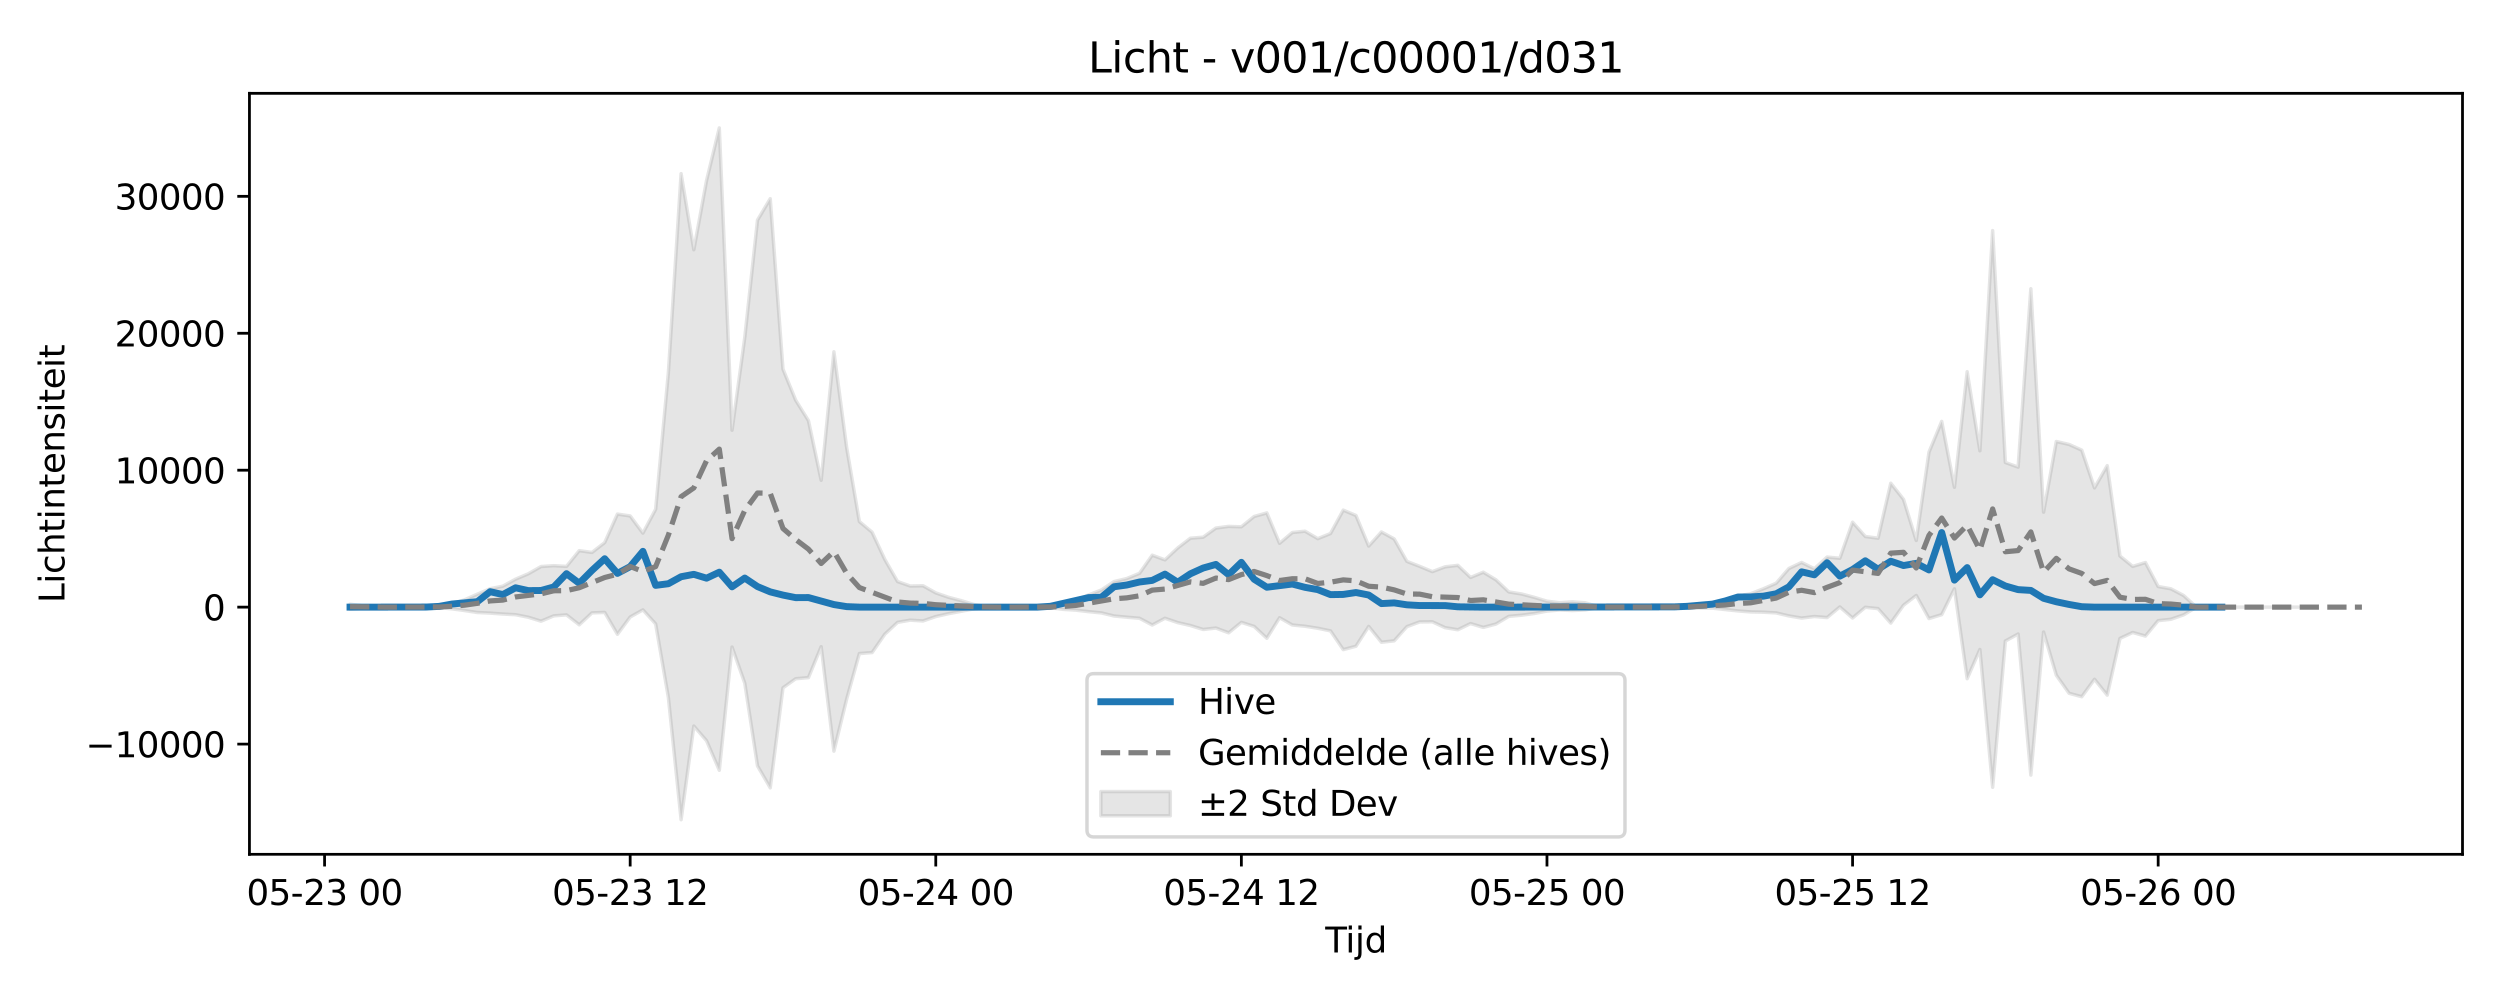 <?xml version="1.0" encoding="utf-8" standalone="no"?>
<!DOCTYPE svg PUBLIC "-//W3C//DTD SVG 1.1//EN"
  "http://www.w3.org/Graphics/SVG/1.1/DTD/svg11.dtd">
<svg xmlns:xlink="http://www.w3.org/1999/xlink" width="720pt" height="288pt" viewBox="0 0 720 288" xmlns="http://www.w3.org/2000/svg" version="1.1">
 <defs>
  <style type="text/css">*{stroke-linejoin: round; stroke-linecap: butt}</style>
 </defs>
 <g id="figure_1">
  <g id="patch_1">
   <path d="M 0 288 
L 720 288 
L 720 0 
L 0 0 
z
" style="fill: #ffffff"/>
  </g>
  <g id="axes_1">
   <g id="patch_2">
    <path d="M 71.84 246.04 
L 709.2 246.04 
L 709.2 26.88 
L 71.84 26.88 
z
" style="fill: #ffffff"/>
   </g>
   <g id="FillBetweenPolyCollection_1">
    <defs>
     <path id="m34b00898ae" d="M 100.811 -113.995 
L 100.811 -112.573 
L 104.478 -112.888 
L 108.145 -113.111 
L 111.813 -113.139 
L 115.48 -113.139 
L 119.147 -113.139 
L 122.814 -113.115 
L 126.481 -113.007 
L 130.149 -112.655 
L 133.816 -112.159 
L 137.483 -111.597 
L 141.15 -111.425 
L 144.817 -111.157 
L 148.485 -110.961 
L 152.152 -110.234 
L 155.819 -109.099 
L 159.486 -110.629 
L 163.153 -110.917 
L 166.821 -108.057 
L 170.488 -111.491 
L 174.155 -111.62 
L 177.822 -105.324 
L 181.489 -110.3 
L 185.157 -112.36 
L 188.824 -108.309 
L 192.491 -87.107 
L 196.158 -51.922 
L 199.825 -78.899 
L 203.493 -74.654 
L 207.16 -66.156 
L 210.827 -101.648 
L 214.494 -91.238 
L 218.161 -67.425 
L 221.829 -61.1 
L 225.496 -89.901 
L 229.163 -92.525 
L 232.83 -92.843 
L 236.497 -101.749 
L 240.165 -71.667 
L 243.832 -86.632 
L 247.499 -99.777 
L 251.166 -100.059 
L 254.833 -105.344 
L 258.501 -108.758 
L 262.168 -109.392 
L 265.835 -109.16 
L 269.502 -110.43 
L 273.169 -111.26 
L 276.837 -111.948 
L 280.504 -112.654 
L 284.171 -113.078 
L 287.838 -113.138 
L 291.506 -113.139 
L 295.173 -113.139 
L 298.84 -113.129 
L 302.507 -112.981 
L 306.174 -112.504 
L 309.842 -112.279 
L 313.509 -111.841 
L 317.176 -111.488 
L 320.843 -110.594 
L 324.51 -110.247 
L 328.178 -109.935 
L 331.845 -107.991 
L 335.512 -109.944 
L 339.179 -108.691 
L 342.846 -107.845 
L 346.514 -106.707 
L 350.181 -107.124 
L 353.848 -105.751 
L 357.515 -108.756 
L 361.182 -107.592 
L 364.85 -104.177 
L 368.517 -110.102 
L 372.184 -108.003 
L 375.851 -107.639 
L 379.518 -107.065 
L 383.186 -106.306 
L 386.853 -100.903 
L 390.52 -101.885 
L 394.187 -107.587 
L 397.854 -103.032 
L 401.522 -103.437 
L 405.189 -107.524 
L 408.856 -108.883 
L 412.523 -108.922 
L 416.19 -107.237 
L 419.858 -106.63 
L 423.525 -108.413 
L 427.192 -107.304 
L 430.859 -108.287 
L 434.526 -110.485 
L 438.194 -110.816 
L 441.861 -111.311 
L 445.528 -112.011 
L 449.195 -112.326 
L 452.862 -112.161 
L 456.53 -112.34 
L 460.197 -113.03 
L 463.864 -113.13 
L 467.531 -113.139 
L 471.198 -113.139 
L 474.866 -113.139 
L 478.533 -113.135 
L 482.2 -113.088 
L 485.867 -113.015 
L 489.534 -112.851 
L 493.202 -112.848 
L 496.869 -112.445 
L 500.536 -112.052 
L 504.203 -111.76 
L 507.871 -111.687 
L 511.538 -111.482 
L 515.205 -110.614 
L 518.872 -109.992 
L 522.539 -110.443 
L 526.207 -110.143 
L 529.874 -113.208 
L 533.541 -110.017 
L 537.208 -113.101 
L 540.875 -112.717 
L 544.543 -108.554 
L 548.21 -113.684 
L 551.877 -116.509 
L 555.544 -109.853 
L 559.211 -110.979 
L 562.879 -118.417 
L 566.546 -92.535 
L 570.213 -100.958 
L 573.88 -61.248 
L 577.547 -103.389 
L 581.215 -105.405 
L 584.882 -64.774 
L 588.549 -105.986 
L 592.216 -93.54 
L 595.883 -88.34 
L 599.551 -87.342 
L 603.218 -92.37 
L 606.885 -87.802 
L 610.552 -104.129 
L 614.219 -105.843 
L 617.887 -104.812 
L 621.554 -109.25 
L 625.221 -109.646 
L 628.888 -110.922 
L 632.555 -113.139 
L 636.223 -113.139 
L 639.89 -113.102 
L 643.557 -113.139 
L 647.224 -113.139 
L 650.891 -113.139 
L 654.559 -113.139 
L 658.226 -113.139 
L 661.893 -113.139 
L 661.893 -113.139 
L 661.893 -113.139 
L 658.226 -113.139 
L 654.559 -113.139 
L 650.891 -113.139 
L 647.224 -113.139 
L 643.557 -113.139 
L 639.89 -113.195 
L 636.223 -113.139 
L 632.555 -113.139 
L 628.888 -116.493 
L 625.221 -118.425 
L 621.554 -119.071 
L 617.887 -125.996 
L 614.219 -124.878 
L 610.552 -127.868 
L 606.885 -153.896 
L 603.218 -147.495 
L 599.551 -158.358 
L 595.883 -160.004 
L 592.216 -160.85 
L 588.549 -140.482 
L 584.882 -204.847 
L 581.215 -153.469 
L 577.547 -154.807 
L 573.88 -221.598 
L 570.213 -158.172 
L 566.546 -180.954 
L 562.879 -147.666 
L 559.211 -166.636 
L 555.544 -157.776 
L 551.877 -132.338 
L 548.21 -144.19 
L 544.543 -148.834 
L 540.875 -132.999 
L 537.208 -133.49 
L 533.541 -137.607 
L 529.874 -127.23 
L 526.207 -127.566 
L 522.539 -124.214 
L 518.872 -126.012 
L 515.205 -124.285 
L 511.538 -120.035 
L 507.871 -118.44 
L 504.203 -117.02 
L 500.536 -116.341 
L 496.869 -115.066 
L 493.202 -114.189 
L 489.534 -113.896 
L 485.867 -113.376 
L 482.2 -113.22 
L 478.533 -113.146 
L 474.866 -113.139 
L 471.198 -113.139 
L 467.531 -113.139 
L 463.864 -113.153 
L 460.197 -113.31 
L 456.53 -114.398 
L 452.862 -114.681 
L 449.195 -114.421 
L 445.528 -114.855 
L 441.861 -115.969 
L 438.194 -116.938 
L 434.526 -117.526 
L 430.859 -120.998 
L 427.192 -123.205 
L 423.525 -121.696 
L 419.858 -125.185 
L 416.19 -124.755 
L 412.523 -123.373 
L 408.856 -124.899 
L 405.189 -126.321 
L 401.522 -132.797 
L 397.854 -134.799 
L 394.187 -130.736 
L 390.52 -139.542 
L 386.853 -141.086 
L 383.186 -134.346 
L 379.518 -132.866 
L 375.851 -135.013 
L 372.184 -134.641 
L 368.517 -131.527 
L 364.85 -140.284 
L 361.182 -139.249 
L 357.515 -136.281 
L 353.848 -136.398 
L 350.181 -135.923 
L 346.514 -133.285 
L 342.846 -133.002 
L 339.179 -130.184 
L 335.512 -126.756 
L 331.845 -128.106 
L 328.178 -122.887 
L 324.51 -121.382 
L 320.843 -120.507 
L 317.176 -118.08 
L 313.509 -116.67 
L 309.842 -114.993 
L 306.174 -114.171 
L 302.507 -113.378 
L 298.84 -113.154 
L 295.173 -113.139 
L 291.506 -113.139 
L 287.838 -113.141 
L 284.171 -113.235 
L 280.504 -113.904 
L 276.837 -115.016 
L 273.169 -115.982 
L 269.502 -117.252 
L 265.835 -119.302 
L 262.168 -119.224 
L 258.501 -120.512 
L 254.833 -126.879 
L 251.166 -134.728 
L 247.499 -137.792 
L 243.832 -159.138 
L 240.165 -186.684 
L 236.497 -149.682 
L 232.83 -166.862 
L 229.163 -172.732 
L 225.496 -181.696 
L 221.829 -230.781 
L 218.161 -224.611 
L 214.494 -190.803 
L 210.827 -164.096 
L 207.16 -251.158 
L 203.493 -236.046 
L 199.825 -216.072 
L 196.158 -237.994 
L 192.491 -180.685 
L 188.824 -141.335 
L 185.157 -134.46 
L 181.489 -139.409 
L 177.822 -139.947 
L 174.155 -131.742 
L 170.488 -128.896 
L 166.821 -129.412 
L 163.153 -124.881 
L 159.486 -125.086 
L 155.819 -124.841 
L 152.152 -122.752 
L 148.485 -121.196 
L 144.817 -119.187 
L 141.15 -118.447 
L 137.483 -116.886 
L 133.816 -115.266 
L 130.149 -114.125 
L 126.481 -113.368 
L 122.814 -113.175 
L 119.147 -113.139 
L 115.48 -113.139 
L 111.813 -113.139 
L 108.145 -113.181 
L 104.478 -113.518 
L 100.811 -113.995 
z
" style="stroke: #808080; stroke-opacity: 0.2"/>
    </defs>
    <g clip-path="url(#p9d239537a1)">
     <use xlink:href="#m34b00898ae" x="0" y="288" style="fill: #808080; fill-opacity: 0.2; stroke: #808080; stroke-opacity: 0.2"/>
    </g>
   </g>
   <g id="matplotlib.axis_1">
    <g id="xtick_1">
     <g id="line2d_1">
      <defs>
       <path id="m9ee15f4dde" d="M 0 0 
L 0 3.5 
" style="stroke: #000000; stroke-width: 0.8"/>
      </defs>
      <g>
       <use xlink:href="#m9ee15f4dde" x="93.477" y="246.04" style="stroke: #000000; stroke-width: 0.8"/>
      </g>
     </g>
     <g id="text_1">
      <!-- 05-23 00 -->
      <g transform="translate(70.996 260.638) scale(0.1 -0.1)">
       <defs>
        <path id="DejaVuSans-30" d="M 2034 4250 
Q 1547 4250 1301 3770 
Q 1056 3291 1056 2328 
Q 1056 1369 1301 889 
Q 1547 409 2034 409 
Q 2525 409 2770 889 
Q 3016 1369 3016 2328 
Q 3016 3291 2770 3770 
Q 2525 4250 2034 4250 
z
M 2034 4750 
Q 2819 4750 3233 4129 
Q 3647 3509 3647 2328 
Q 3647 1150 3233 529 
Q 2819 -91 2034 -91 
Q 1250 -91 836 529 
Q 422 1150 422 2328 
Q 422 3509 836 4129 
Q 1250 4750 2034 4750 
z
" transform="scale(0.016)"/>
        <path id="DejaVuSans-35" d="M 691 4666 
L 3169 4666 
L 3169 4134 
L 1269 4134 
L 1269 2991 
Q 1406 3038 1543 3061 
Q 1681 3084 1819 3084 
Q 2600 3084 3056 2656 
Q 3513 2228 3513 1497 
Q 3513 744 3044 326 
Q 2575 -91 1722 -91 
Q 1428 -91 1123 -41 
Q 819 9 494 109 
L 494 744 
Q 775 591 1075 516 
Q 1375 441 1709 441 
Q 2250 441 2565 725 
Q 2881 1009 2881 1497 
Q 2881 1984 2565 2268 
Q 2250 2553 1709 2553 
Q 1456 2553 1204 2497 
Q 953 2441 691 2322 
L 691 4666 
z
" transform="scale(0.016)"/>
        <path id="DejaVuSans-2d" d="M 313 2009 
L 1997 2009 
L 1997 1497 
L 313 1497 
L 313 2009 
z
" transform="scale(0.016)"/>
        <path id="DejaVuSans-32" d="M 1228 531 
L 3431 531 
L 3431 0 
L 469 0 
L 469 531 
Q 828 903 1448 1529 
Q 2069 2156 2228 2338 
Q 2531 2678 2651 2914 
Q 2772 3150 2772 3378 
Q 2772 3750 2511 3984 
Q 2250 4219 1831 4219 
Q 1534 4219 1204 4116 
Q 875 4013 500 3803 
L 500 4441 
Q 881 4594 1212 4672 
Q 1544 4750 1819 4750 
Q 2544 4750 2975 4387 
Q 3406 4025 3406 3419 
Q 3406 3131 3298 2873 
Q 3191 2616 2906 2266 
Q 2828 2175 2409 1742 
Q 1991 1309 1228 531 
z
" transform="scale(0.016)"/>
        <path id="DejaVuSans-33" d="M 2597 2516 
Q 3050 2419 3304 2112 
Q 3559 1806 3559 1356 
Q 3559 666 3084 287 
Q 2609 -91 1734 -91 
Q 1441 -91 1130 -33 
Q 819 25 488 141 
L 488 750 
Q 750 597 1062 519 
Q 1375 441 1716 441 
Q 2309 441 2620 675 
Q 2931 909 2931 1356 
Q 2931 1769 2642 2001 
Q 2353 2234 1838 2234 
L 1294 2234 
L 1294 2753 
L 1863 2753 
Q 2328 2753 2575 2939 
Q 2822 3125 2822 3475 
Q 2822 3834 2567 4026 
Q 2313 4219 1838 4219 
Q 1578 4219 1281 4162 
Q 984 4106 628 3988 
L 628 4550 
Q 988 4650 1302 4700 
Q 1616 4750 1894 4750 
Q 2613 4750 3031 4423 
Q 3450 4097 3450 3541 
Q 3450 3153 3228 2886 
Q 3006 2619 2597 2516 
z
" transform="scale(0.016)"/>
        <path id="DejaVuSans-20" transform="scale(0.016)"/>
       </defs>
       <use xlink:href="#DejaVuSans-30"/>
       <use xlink:href="#DejaVuSans-35" transform="translate(63.623 0)"/>
       <use xlink:href="#DejaVuSans-2d" transform="translate(127.246 0)"/>
       <use xlink:href="#DejaVuSans-32" transform="translate(163.33 0)"/>
       <use xlink:href="#DejaVuSans-33" transform="translate(226.953 0)"/>
       <use xlink:href="#DejaVuSans-20" transform="translate(290.576 0)"/>
       <use xlink:href="#DejaVuSans-30" transform="translate(322.363 0)"/>
       <use xlink:href="#DejaVuSans-30" transform="translate(385.986 0)"/>
      </g>
     </g>
    </g>
    <g id="xtick_2">
     <g id="line2d_2">
      <g>
       <use xlink:href="#m9ee15f4dde" x="181.489" y="246.04" style="stroke: #000000; stroke-width: 0.8"/>
      </g>
     </g>
     <g id="text_2">
      <!-- 05-23 12 -->
      <g transform="translate(159.009 260.638) scale(0.1 -0.1)">
       <defs>
        <path id="DejaVuSans-31" d="M 794 531 
L 1825 531 
L 1825 4091 
L 703 3866 
L 703 4441 
L 1819 4666 
L 2450 4666 
L 2450 531 
L 3481 531 
L 3481 0 
L 794 0 
L 794 531 
z
" transform="scale(0.016)"/>
       </defs>
       <use xlink:href="#DejaVuSans-30"/>
       <use xlink:href="#DejaVuSans-35" transform="translate(63.623 0)"/>
       <use xlink:href="#DejaVuSans-2d" transform="translate(127.246 0)"/>
       <use xlink:href="#DejaVuSans-32" transform="translate(163.33 0)"/>
       <use xlink:href="#DejaVuSans-33" transform="translate(226.953 0)"/>
       <use xlink:href="#DejaVuSans-20" transform="translate(290.576 0)"/>
       <use xlink:href="#DejaVuSans-31" transform="translate(322.363 0)"/>
       <use xlink:href="#DejaVuSans-32" transform="translate(385.986 0)"/>
      </g>
     </g>
    </g>
    <g id="xtick_3">
     <g id="line2d_3">
      <g>
       <use xlink:href="#m9ee15f4dde" x="269.502" y="246.04" style="stroke: #000000; stroke-width: 0.8"/>
      </g>
     </g>
     <g id="text_3">
      <!-- 05-24 00 -->
      <g transform="translate(247.022 260.638) scale(0.1 -0.1)">
       <defs>
        <path id="DejaVuSans-34" d="M 2419 4116 
L 825 1625 
L 2419 1625 
L 2419 4116 
z
M 2253 4666 
L 3047 4666 
L 3047 1625 
L 3713 1625 
L 3713 1100 
L 3047 1100 
L 3047 0 
L 2419 0 
L 2419 1100 
L 313 1100 
L 313 1709 
L 2253 4666 
z
" transform="scale(0.016)"/>
       </defs>
       <use xlink:href="#DejaVuSans-30"/>
       <use xlink:href="#DejaVuSans-35" transform="translate(63.623 0)"/>
       <use xlink:href="#DejaVuSans-2d" transform="translate(127.246 0)"/>
       <use xlink:href="#DejaVuSans-32" transform="translate(163.33 0)"/>
       <use xlink:href="#DejaVuSans-34" transform="translate(226.953 0)"/>
       <use xlink:href="#DejaVuSans-20" transform="translate(290.576 0)"/>
       <use xlink:href="#DejaVuSans-30" transform="translate(322.363 0)"/>
       <use xlink:href="#DejaVuSans-30" transform="translate(385.986 0)"/>
      </g>
     </g>
    </g>
    <g id="xtick_4">
     <g id="line2d_4">
      <g>
       <use xlink:href="#m9ee15f4dde" x="357.515" y="246.04" style="stroke: #000000; stroke-width: 0.8"/>
      </g>
     </g>
     <g id="text_4">
      <!-- 05-24 12 -->
      <g transform="translate(335.035 260.638) scale(0.1 -0.1)">
       <use xlink:href="#DejaVuSans-30"/>
       <use xlink:href="#DejaVuSans-35" transform="translate(63.623 0)"/>
       <use xlink:href="#DejaVuSans-2d" transform="translate(127.246 0)"/>
       <use xlink:href="#DejaVuSans-32" transform="translate(163.33 0)"/>
       <use xlink:href="#DejaVuSans-34" transform="translate(226.953 0)"/>
       <use xlink:href="#DejaVuSans-20" transform="translate(290.576 0)"/>
       <use xlink:href="#DejaVuSans-31" transform="translate(322.363 0)"/>
       <use xlink:href="#DejaVuSans-32" transform="translate(385.986 0)"/>
      </g>
     </g>
    </g>
    <g id="xtick_5">
     <g id="line2d_5">
      <g>
       <use xlink:href="#m9ee15f4dde" x="445.528" y="246.04" style="stroke: #000000; stroke-width: 0.8"/>
      </g>
     </g>
     <g id="text_5">
      <!-- 05-25 00 -->
      <g transform="translate(423.048 260.638) scale(0.1 -0.1)">
       <use xlink:href="#DejaVuSans-30"/>
       <use xlink:href="#DejaVuSans-35" transform="translate(63.623 0)"/>
       <use xlink:href="#DejaVuSans-2d" transform="translate(127.246 0)"/>
       <use xlink:href="#DejaVuSans-32" transform="translate(163.33 0)"/>
       <use xlink:href="#DejaVuSans-35" transform="translate(226.953 0)"/>
       <use xlink:href="#DejaVuSans-20" transform="translate(290.576 0)"/>
       <use xlink:href="#DejaVuSans-30" transform="translate(322.363 0)"/>
       <use xlink:href="#DejaVuSans-30" transform="translate(385.986 0)"/>
      </g>
     </g>
    </g>
    <g id="xtick_6">
     <g id="line2d_6">
      <g>
       <use xlink:href="#m9ee15f4dde" x="533.541" y="246.04" style="stroke: #000000; stroke-width: 0.8"/>
      </g>
     </g>
     <g id="text_6">
      <!-- 05-25 12 -->
      <g transform="translate(511.06 260.638) scale(0.1 -0.1)">
       <use xlink:href="#DejaVuSans-30"/>
       <use xlink:href="#DejaVuSans-35" transform="translate(63.623 0)"/>
       <use xlink:href="#DejaVuSans-2d" transform="translate(127.246 0)"/>
       <use xlink:href="#DejaVuSans-32" transform="translate(163.33 0)"/>
       <use xlink:href="#DejaVuSans-35" transform="translate(226.953 0)"/>
       <use xlink:href="#DejaVuSans-20" transform="translate(290.576 0)"/>
       <use xlink:href="#DejaVuSans-31" transform="translate(322.363 0)"/>
       <use xlink:href="#DejaVuSans-32" transform="translate(385.986 0)"/>
      </g>
     </g>
    </g>
    <g id="xtick_7">
     <g id="line2d_7">
      <g>
       <use xlink:href="#m9ee15f4dde" x="621.554" y="246.04" style="stroke: #000000; stroke-width: 0.8"/>
      </g>
     </g>
     <g id="text_7">
      <!-- 05-26 00 -->
      <g transform="translate(599.073 260.638) scale(0.1 -0.1)">
       <defs>
        <path id="DejaVuSans-36" d="M 2113 2584 
Q 1688 2584 1439 2293 
Q 1191 2003 1191 1497 
Q 1191 994 1439 701 
Q 1688 409 2113 409 
Q 2538 409 2786 701 
Q 3034 994 3034 1497 
Q 3034 2003 2786 2293 
Q 2538 2584 2113 2584 
z
M 3366 4563 
L 3366 3988 
Q 3128 4100 2886 4159 
Q 2644 4219 2406 4219 
Q 1781 4219 1451 3797 
Q 1122 3375 1075 2522 
Q 1259 2794 1537 2939 
Q 1816 3084 2150 3084 
Q 2853 3084 3261 2657 
Q 3669 2231 3669 1497 
Q 3669 778 3244 343 
Q 2819 -91 2113 -91 
Q 1303 -91 875 529 
Q 447 1150 447 2328 
Q 447 3434 972 4092 
Q 1497 4750 2381 4750 
Q 2619 4750 2861 4703 
Q 3103 4656 3366 4563 
z
" transform="scale(0.016)"/>
       </defs>
       <use xlink:href="#DejaVuSans-30"/>
       <use xlink:href="#DejaVuSans-35" transform="translate(63.623 0)"/>
       <use xlink:href="#DejaVuSans-2d" transform="translate(127.246 0)"/>
       <use xlink:href="#DejaVuSans-32" transform="translate(163.33 0)"/>
       <use xlink:href="#DejaVuSans-36" transform="translate(226.953 0)"/>
       <use xlink:href="#DejaVuSans-20" transform="translate(290.576 0)"/>
       <use xlink:href="#DejaVuSans-30" transform="translate(322.363 0)"/>
       <use xlink:href="#DejaVuSans-30" transform="translate(385.986 0)"/>
      </g>
     </g>
    </g>
    <g id="text_8">
     <!-- Tijd -->
     <g transform="translate(381.67 274.317) scale(0.1 -0.1)">
      <defs>
       <path id="DejaVuSans-54" d="M -19 4666 
L 3928 4666 
L 3928 4134 
L 2272 4134 
L 2272 0 
L 1638 0 
L 1638 4134 
L -19 4134 
L -19 4666 
z
" transform="scale(0.016)"/>
       <path id="DejaVuSans-69" d="M 603 3500 
L 1178 3500 
L 1178 0 
L 603 0 
L 603 3500 
z
M 603 4863 
L 1178 4863 
L 1178 4134 
L 603 4134 
L 603 4863 
z
" transform="scale(0.016)"/>
       <path id="DejaVuSans-6a" d="M 603 3500 
L 1178 3500 
L 1178 -63 
Q 1178 -731 923 -1031 
Q 669 -1331 103 -1331 
L -116 -1331 
L -116 -844 
L 38 -844 
Q 366 -844 484 -692 
Q 603 -541 603 -63 
L 603 3500 
z
M 603 4863 
L 1178 4863 
L 1178 4134 
L 603 4134 
L 603 4863 
z
" transform="scale(0.016)"/>
       <path id="DejaVuSans-64" d="M 2906 2969 
L 2906 4863 
L 3481 4863 
L 3481 0 
L 2906 0 
L 2906 525 
Q 2725 213 2448 61 
Q 2172 -91 1784 -91 
Q 1150 -91 751 415 
Q 353 922 353 1747 
Q 353 2572 751 3078 
Q 1150 3584 1784 3584 
Q 2172 3584 2448 3432 
Q 2725 3281 2906 2969 
z
M 947 1747 
Q 947 1113 1208 752 
Q 1469 391 1925 391 
Q 2381 391 2643 752 
Q 2906 1113 2906 1747 
Q 2906 2381 2643 2742 
Q 2381 3103 1925 3103 
Q 1469 3103 1208 2742 
Q 947 2381 947 1747 
z
" transform="scale(0.016)"/>
      </defs>
      <use xlink:href="#DejaVuSans-54"/>
      <use xlink:href="#DejaVuSans-69" transform="translate(57.959 0)"/>
      <use xlink:href="#DejaVuSans-6a" transform="translate(85.742 0)"/>
      <use xlink:href="#DejaVuSans-64" transform="translate(113.525 0)"/>
     </g>
    </g>
   </g>
   <g id="matplotlib.axis_2">
    <g id="ytick_1">
     <g id="line2d_8">
      <defs>
       <path id="m7f5335244a" d="M 0 0 
L -3.5 0 
" style="stroke: #000000; stroke-width: 0.8"/>
      </defs>
      <g>
       <use xlink:href="#m7f5335244a" x="71.84" y="214.299" style="stroke: #000000; stroke-width: 0.8"/>
      </g>
     </g>
     <g id="text_9">
      <!-- −10000 -->
      <g transform="translate(24.648 218.098) scale(0.1 -0.1)">
       <defs>
        <path id="DejaVuSans-2212" d="M 678 2272 
L 4684 2272 
L 4684 1741 
L 678 1741 
L 678 2272 
z
" transform="scale(0.016)"/>
       </defs>
       <use xlink:href="#DejaVuSans-2212"/>
       <use xlink:href="#DejaVuSans-31" transform="translate(83.789 0)"/>
       <use xlink:href="#DejaVuSans-30" transform="translate(147.412 0)"/>
       <use xlink:href="#DejaVuSans-30" transform="translate(211.035 0)"/>
       <use xlink:href="#DejaVuSans-30" transform="translate(274.658 0)"/>
       <use xlink:href="#DejaVuSans-30" transform="translate(338.281 0)"/>
      </g>
     </g>
    </g>
    <g id="ytick_2">
     <g id="line2d_9">
      <g>
       <use xlink:href="#m7f5335244a" x="71.84" y="174.861" style="stroke: #000000; stroke-width: 0.8"/>
      </g>
     </g>
     <g id="text_10">
      <!-- 0 -->
      <g transform="translate(58.477 178.66) scale(0.1 -0.1)">
       <use xlink:href="#DejaVuSans-30"/>
      </g>
     </g>
    </g>
    <g id="ytick_3">
     <g id="line2d_10">
      <g>
       <use xlink:href="#m7f5335244a" x="71.84" y="135.423" style="stroke: #000000; stroke-width: 0.8"/>
      </g>
     </g>
     <g id="text_11">
      <!-- 10000 -->
      <g transform="translate(33.028 139.222) scale(0.1 -0.1)">
       <use xlink:href="#DejaVuSans-31"/>
       <use xlink:href="#DejaVuSans-30" transform="translate(63.623 0)"/>
       <use xlink:href="#DejaVuSans-30" transform="translate(127.246 0)"/>
       <use xlink:href="#DejaVuSans-30" transform="translate(190.869 0)"/>
       <use xlink:href="#DejaVuSans-30" transform="translate(254.492 0)"/>
      </g>
     </g>
    </g>
    <g id="ytick_4">
     <g id="line2d_11">
      <g>
       <use xlink:href="#m7f5335244a" x="71.84" y="95.985" style="stroke: #000000; stroke-width: 0.8"/>
      </g>
     </g>
     <g id="text_12">
      <!-- 20000 -->
      <g transform="translate(33.028 99.785) scale(0.1 -0.1)">
       <use xlink:href="#DejaVuSans-32"/>
       <use xlink:href="#DejaVuSans-30" transform="translate(63.623 0)"/>
       <use xlink:href="#DejaVuSans-30" transform="translate(127.246 0)"/>
       <use xlink:href="#DejaVuSans-30" transform="translate(190.869 0)"/>
       <use xlink:href="#DejaVuSans-30" transform="translate(254.492 0)"/>
      </g>
     </g>
    </g>
    <g id="ytick_5">
     <g id="line2d_12">
      <g>
       <use xlink:href="#m7f5335244a" x="71.84" y="56.548" style="stroke: #000000; stroke-width: 0.8"/>
      </g>
     </g>
     <g id="text_13">
      <!-- 30000 -->
      <g transform="translate(33.028 60.347) scale(0.1 -0.1)">
       <use xlink:href="#DejaVuSans-33"/>
       <use xlink:href="#DejaVuSans-30" transform="translate(63.623 0)"/>
       <use xlink:href="#DejaVuSans-30" transform="translate(127.246 0)"/>
       <use xlink:href="#DejaVuSans-30" transform="translate(190.869 0)"/>
       <use xlink:href="#DejaVuSans-30" transform="translate(254.492 0)"/>
      </g>
     </g>
    </g>
    <g id="text_14">
     <!-- Lichtintensiteit -->
     <g transform="translate(18.568 173.656) rotate(-90) scale(0.1 -0.1)">
      <defs>
       <path id="DejaVuSans-4c" d="M 628 4666 
L 1259 4666 
L 1259 531 
L 3531 531 
L 3531 0 
L 628 0 
L 628 4666 
z
" transform="scale(0.016)"/>
       <path id="DejaVuSans-63" d="M 3122 3366 
L 3122 2828 
Q 2878 2963 2633 3030 
Q 2388 3097 2138 3097 
Q 1578 3097 1268 2742 
Q 959 2388 959 1747 
Q 959 1106 1268 751 
Q 1578 397 2138 397 
Q 2388 397 2633 464 
Q 2878 531 3122 666 
L 3122 134 
Q 2881 22 2623 -34 
Q 2366 -91 2075 -91 
Q 1284 -91 818 406 
Q 353 903 353 1747 
Q 353 2603 823 3093 
Q 1294 3584 2113 3584 
Q 2378 3584 2631 3529 
Q 2884 3475 3122 3366 
z
" transform="scale(0.016)"/>
       <path id="DejaVuSans-68" d="M 3513 2113 
L 3513 0 
L 2938 0 
L 2938 2094 
Q 2938 2591 2744 2837 
Q 2550 3084 2163 3084 
Q 1697 3084 1428 2787 
Q 1159 2491 1159 1978 
L 1159 0 
L 581 0 
L 581 4863 
L 1159 4863 
L 1159 2956 
Q 1366 3272 1645 3428 
Q 1925 3584 2291 3584 
Q 2894 3584 3203 3211 
Q 3513 2838 3513 2113 
z
" transform="scale(0.016)"/>
       <path id="DejaVuSans-74" d="M 1172 4494 
L 1172 3500 
L 2356 3500 
L 2356 3053 
L 1172 3053 
L 1172 1153 
Q 1172 725 1289 603 
Q 1406 481 1766 481 
L 2356 481 
L 2356 0 
L 1766 0 
Q 1100 0 847 248 
Q 594 497 594 1153 
L 594 3053 
L 172 3053 
L 172 3500 
L 594 3500 
L 594 4494 
L 1172 4494 
z
" transform="scale(0.016)"/>
       <path id="DejaVuSans-6e" d="M 3513 2113 
L 3513 0 
L 2938 0 
L 2938 2094 
Q 2938 2591 2744 2837 
Q 2550 3084 2163 3084 
Q 1697 3084 1428 2787 
Q 1159 2491 1159 1978 
L 1159 0 
L 581 0 
L 581 3500 
L 1159 3500 
L 1159 2956 
Q 1366 3272 1645 3428 
Q 1925 3584 2291 3584 
Q 2894 3584 3203 3211 
Q 3513 2838 3513 2113 
z
" transform="scale(0.016)"/>
       <path id="DejaVuSans-65" d="M 3597 1894 
L 3597 1613 
L 953 1613 
Q 991 1019 1311 708 
Q 1631 397 2203 397 
Q 2534 397 2845 478 
Q 3156 559 3463 722 
L 3463 178 
Q 3153 47 2828 -22 
Q 2503 -91 2169 -91 
Q 1331 -91 842 396 
Q 353 884 353 1716 
Q 353 2575 817 3079 
Q 1281 3584 2069 3584 
Q 2775 3584 3186 3129 
Q 3597 2675 3597 1894 
z
M 3022 2063 
Q 3016 2534 2758 2815 
Q 2500 3097 2075 3097 
Q 1594 3097 1305 2825 
Q 1016 2553 972 2059 
L 3022 2063 
z
" transform="scale(0.016)"/>
       <path id="DejaVuSans-73" d="M 2834 3397 
L 2834 2853 
Q 2591 2978 2328 3040 
Q 2066 3103 1784 3103 
Q 1356 3103 1142 2972 
Q 928 2841 928 2578 
Q 928 2378 1081 2264 
Q 1234 2150 1697 2047 
L 1894 2003 
Q 2506 1872 2764 1633 
Q 3022 1394 3022 966 
Q 3022 478 2636 193 
Q 2250 -91 1575 -91 
Q 1294 -91 989 -36 
Q 684 19 347 128 
L 347 722 
Q 666 556 975 473 
Q 1284 391 1588 391 
Q 1994 391 2212 530 
Q 2431 669 2431 922 
Q 2431 1156 2273 1281 
Q 2116 1406 1581 1522 
L 1381 1569 
Q 847 1681 609 1914 
Q 372 2147 372 2553 
Q 372 3047 722 3315 
Q 1072 3584 1716 3584 
Q 2034 3584 2315 3537 
Q 2597 3491 2834 3397 
z
" transform="scale(0.016)"/>
      </defs>
      <use xlink:href="#DejaVuSans-4c"/>
      <use xlink:href="#DejaVuSans-69" transform="translate(55.713 0)"/>
      <use xlink:href="#DejaVuSans-63" transform="translate(83.496 0)"/>
      <use xlink:href="#DejaVuSans-68" transform="translate(138.477 0)"/>
      <use xlink:href="#DejaVuSans-74" transform="translate(201.855 0)"/>
      <use xlink:href="#DejaVuSans-69" transform="translate(241.064 0)"/>
      <use xlink:href="#DejaVuSans-6e" transform="translate(268.848 0)"/>
      <use xlink:href="#DejaVuSans-74" transform="translate(332.227 0)"/>
      <use xlink:href="#DejaVuSans-65" transform="translate(371.436 0)"/>
      <use xlink:href="#DejaVuSans-6e" transform="translate(432.959 0)"/>
      <use xlink:href="#DejaVuSans-73" transform="translate(496.338 0)"/>
      <use xlink:href="#DejaVuSans-69" transform="translate(548.438 0)"/>
      <use xlink:href="#DejaVuSans-74" transform="translate(576.221 0)"/>
      <use xlink:href="#DejaVuSans-65" transform="translate(615.43 0)"/>
      <use xlink:href="#DejaVuSans-69" transform="translate(676.953 0)"/>
      <use xlink:href="#DejaVuSans-74" transform="translate(704.736 0)"/>
     </g>
    </g>
   </g>
   <g id="line2d_13">
    <path d="M 100.811 174.861 
L 122.814 174.825 
L 126.481 174.637 
L 130.149 173.967 
L 137.483 173.285 
L 141.15 170.406 
L 144.817 171.234 
L 148.485 169.284 
L 152.152 170.096 
L 155.819 170.061 
L 159.486 169.042 
L 163.153 165.223 
L 166.821 167.979 
L 170.488 164.284 
L 174.155 160.918 
L 177.822 165.136 
L 181.489 163.19 
L 185.157 158.789 
L 188.824 168.584 
L 192.491 168.112 
L 196.158 166.094 
L 199.825 165.407 
L 203.493 166.515 
L 207.16 164.792 
L 210.827 169.005 
L 214.494 166.481 
L 218.161 168.932 
L 221.829 170.459 
L 225.496 171.382 
L 229.163 172.12 
L 232.83 172.097 
L 240.165 174.113 
L 243.832 174.708 
L 247.499 174.852 
L 295.173 174.861 
L 298.84 174.846 
L 302.507 174.618 
L 313.509 172.112 
L 317.176 172.015 
L 320.843 168.985 
L 324.51 168.482 
L 328.178 167.616 
L 331.845 167.155 
L 335.512 165.349 
L 339.179 167.686 
L 342.846 165.251 
L 346.514 163.591 
L 350.181 162.556 
L 353.848 165.514 
L 357.515 161.955 
L 361.182 166.815 
L 364.85 169.123 
L 372.184 168.202 
L 375.851 169.157 
L 379.518 169.809 
L 383.186 171.253 
L 386.853 171.195 
L 390.52 170.648 
L 394.187 171.363 
L 397.854 173.831 
L 401.522 173.634 
L 405.189 174.189 
L 408.856 174.396 
L 416.19 174.408 
L 419.858 174.761 
L 427.192 174.861 
L 482.2 174.779 
L 485.867 174.624 
L 493.202 173.989 
L 496.869 173.079 
L 500.536 171.937 
L 504.203 171.916 
L 507.871 171.695 
L 511.538 171.012 
L 515.205 169.004 
L 518.872 164.689 
L 522.539 165.546 
L 526.207 162.072 
L 529.874 165.927 
L 533.541 164.029 
L 537.208 161.51 
L 540.875 163.938 
L 544.543 161.634 
L 548.21 162.875 
L 551.877 162.248 
L 555.544 164.139 
L 559.211 153.381 
L 562.879 167.07 
L 566.546 163.475 
L 570.213 171.306 
L 573.88 166.959 
L 577.547 168.768 
L 581.215 169.813 
L 584.882 170.04 
L 588.549 172.312 
L 592.216 173.308 
L 595.883 174.08 
L 599.551 174.732 
L 603.218 174.858 
L 639.89 174.861 
L 639.89 174.861 
" clip-path="url(#p9d239537a1)" style="fill: none; stroke: #1f77b4; stroke-width: 2; stroke-linecap: square"/>
   </g>
   <g id="line2d_14">
    <path d="M 100.811 174.716 
L 111.813 174.861 
L 126.481 174.812 
L 130.149 174.61 
L 133.816 174.287 
L 137.483 173.759 
L 141.15 173.064 
L 144.817 172.828 
L 148.485 171.921 
L 155.819 171.03 
L 159.486 170.143 
L 163.153 170.101 
L 166.821 169.266 
L 174.155 166.319 
L 177.822 165.364 
L 181.489 163.146 
L 185.157 164.59 
L 188.824 163.178 
L 192.491 154.104 
L 196.158 143.042 
L 199.825 140.515 
L 203.493 132.65 
L 207.16 129.343 
L 210.827 155.128 
L 214.494 146.98 
L 218.161 141.982 
L 221.829 142.06 
L 225.496 152.201 
L 229.163 155.371 
L 232.83 158.147 
L 236.497 162.285 
L 240.165 158.824 
L 243.832 165.115 
L 247.499 169.215 
L 258.501 173.365 
L 262.168 173.692 
L 265.835 173.769 
L 269.502 174.159 
L 280.504 174.721 
L 287.838 174.861 
L 302.507 174.82 
L 306.174 174.662 
L 309.842 174.364 
L 320.843 172.45 
L 324.51 172.186 
L 328.178 171.589 
L 331.845 169.952 
L 335.512 169.65 
L 342.846 167.577 
L 346.514 168.004 
L 350.181 166.477 
L 353.848 166.926 
L 357.515 165.482 
L 361.182 164.579 
L 364.85 165.769 
L 368.517 167.186 
L 372.184 166.678 
L 375.851 166.674 
L 379.518 168.034 
L 383.186 167.674 
L 386.853 167.006 
L 390.52 167.286 
L 394.187 168.839 
L 397.854 169.085 
L 401.522 169.883 
L 405.189 171.077 
L 408.856 171.109 
L 412.523 171.852 
L 419.858 172.092 
L 423.525 172.945 
L 427.192 172.745 
L 434.526 173.995 
L 441.861 174.36 
L 445.528 174.567 
L 452.862 174.579 
L 456.53 174.631 
L 460.197 174.83 
L 474.866 174.861 
L 485.867 174.805 
L 496.869 174.245 
L 500.536 173.804 
L 504.203 173.61 
L 511.538 172.241 
L 515.205 170.55 
L 518.872 169.998 
L 522.539 170.672 
L 526.207 169.146 
L 529.874 167.781 
L 533.541 164.188 
L 540.875 165.142 
L 544.543 159.306 
L 548.21 159.063 
L 551.877 163.576 
L 555.544 154.186 
L 559.211 149.193 
L 562.879 154.959 
L 566.546 151.255 
L 570.213 158.435 
L 573.88 146.577 
L 577.547 158.902 
L 581.215 158.563 
L 584.882 153.19 
L 588.549 164.766 
L 592.216 160.805 
L 595.883 163.828 
L 599.551 165.15 
L 603.218 168.068 
L 606.885 167.151 
L 610.552 172.001 
L 614.219 172.64 
L 617.887 172.596 
L 621.554 173.84 
L 625.221 173.965 
L 628.888 174.293 
L 632.555 174.861 
L 680.229 174.861 
L 680.229 174.861 
" clip-path="url(#p9d239537a1)" style="fill: none; stroke-dasharray: 5.55,2.4; stroke-dashoffset: 0; stroke: #808080; stroke-width: 1.5"/>
   </g>
   <g id="patch_3">
    <path d="M 71.84 246.04 
L 71.84 26.88 
" style="fill: none; stroke: #000000; stroke-width: 0.8; stroke-linejoin: miter; stroke-linecap: square"/>
   </g>
   <g id="patch_4">
    <path d="M 709.2 246.04 
L 709.2 26.88 
" style="fill: none; stroke: #000000; stroke-width: 0.8; stroke-linejoin: miter; stroke-linecap: square"/>
   </g>
   <g id="patch_5">
    <path d="M 71.84 246.04 
L 709.2 246.04 
" style="fill: none; stroke: #000000; stroke-width: 0.8; stroke-linejoin: miter; stroke-linecap: square"/>
   </g>
   <g id="patch_6">
    <path d="M 71.84 26.88 
L 709.2 26.88 
" style="fill: none; stroke: #000000; stroke-width: 0.8; stroke-linejoin: miter; stroke-linecap: square"/>
   </g>
   <g id="text_15">
    <!-- Licht - v001/c00001/d031 -->
    <g transform="translate(313.383 20.88) scale(0.12 -0.12)">
     <defs>
      <path id="DejaVuSans-76" d="M 191 3500 
L 800 3500 
L 1894 563 
L 2988 3500 
L 3597 3500 
L 2284 0 
L 1503 0 
L 191 3500 
z
" transform="scale(0.016)"/>
      <path id="DejaVuSans-2f" d="M 1625 4666 
L 2156 4666 
L 531 -594 
L 0 -594 
L 1625 4666 
z
" transform="scale(0.016)"/>
     </defs>
     <use xlink:href="#DejaVuSans-4c"/>
     <use xlink:href="#DejaVuSans-69" transform="translate(55.713 0)"/>
     <use xlink:href="#DejaVuSans-63" transform="translate(83.496 0)"/>
     <use xlink:href="#DejaVuSans-68" transform="translate(138.477 0)"/>
     <use xlink:href="#DejaVuSans-74" transform="translate(201.855 0)"/>
     <use xlink:href="#DejaVuSans-20" transform="translate(241.064 0)"/>
     <use xlink:href="#DejaVuSans-2d" transform="translate(272.852 0)"/>
     <use xlink:href="#DejaVuSans-20" transform="translate(308.936 0)"/>
     <use xlink:href="#DejaVuSans-76" transform="translate(340.723 0)"/>
     <use xlink:href="#DejaVuSans-30" transform="translate(399.902 0)"/>
     <use xlink:href="#DejaVuSans-30" transform="translate(463.525 0)"/>
     <use xlink:href="#DejaVuSans-31" transform="translate(527.148 0)"/>
     <use xlink:href="#DejaVuSans-2f" transform="translate(590.771 0)"/>
     <use xlink:href="#DejaVuSans-63" transform="translate(624.463 0)"/>
     <use xlink:href="#DejaVuSans-30" transform="translate(679.443 0)"/>
     <use xlink:href="#DejaVuSans-30" transform="translate(743.066 0)"/>
     <use xlink:href="#DejaVuSans-30" transform="translate(806.689 0)"/>
     <use xlink:href="#DejaVuSans-30" transform="translate(870.312 0)"/>
     <use xlink:href="#DejaVuSans-31" transform="translate(933.936 0)"/>
     <use xlink:href="#DejaVuSans-2f" transform="translate(997.559 0)"/>
     <use xlink:href="#DejaVuSans-64" transform="translate(1031.25 0)"/>
     <use xlink:href="#DejaVuSans-30" transform="translate(1094.727 0)"/>
     <use xlink:href="#DejaVuSans-33" transform="translate(1158.35 0)"/>
     <use xlink:href="#DejaVuSans-31" transform="translate(1221.973 0)"/>
    </g>
   </g>
   <g id="legend_1">
    <g id="patch_7">
     <path d="M 315.048 241.04 
L 465.992 241.04 
Q 467.992 241.04 467.992 239.04 
L 467.992 196.006 
Q 467.992 194.006 465.992 194.006 
L 315.048 194.006 
Q 313.048 194.006 313.048 196.006 
L 313.048 239.04 
Q 313.048 241.04 315.048 241.04 
z
" style="fill: #ffffff; opacity: 0.8; stroke: #cccccc; stroke-linejoin: miter"/>
    </g>
    <g id="line2d_15">
     <path d="M 317.048 202.104 
L 327.048 202.104 
L 337.048 202.104 
" style="fill: none; stroke: #1f77b4; stroke-width: 2; stroke-linecap: square"/>
    </g>
    <g id="text_16">
     <!-- Hive -->
     <g transform="translate(345.048 205.604) scale(0.1 -0.1)">
      <defs>
       <path id="DejaVuSans-48" d="M 628 4666 
L 1259 4666 
L 1259 2753 
L 3553 2753 
L 3553 4666 
L 4184 4666 
L 4184 0 
L 3553 0 
L 3553 2222 
L 1259 2222 
L 1259 0 
L 628 0 
L 628 4666 
z
" transform="scale(0.016)"/>
      </defs>
      <use xlink:href="#DejaVuSans-48"/>
      <use xlink:href="#DejaVuSans-69" transform="translate(75.195 0)"/>
      <use xlink:href="#DejaVuSans-76" transform="translate(102.979 0)"/>
      <use xlink:href="#DejaVuSans-65" transform="translate(162.158 0)"/>
     </g>
    </g>
    <g id="line2d_16">
     <path d="M 317.048 216.782 
L 327.048 216.782 
L 337.048 216.782 
" style="fill: none; stroke-dasharray: 5.55,2.4; stroke-dashoffset: 0; stroke: #808080; stroke-width: 1.5"/>
    </g>
    <g id="text_17">
     <!-- Gemiddelde (alle hives) -->
     <g transform="translate(345.048 220.282) scale(0.1 -0.1)">
      <defs>
       <path id="DejaVuSans-47" d="M 3809 666 
L 3809 1919 
L 2778 1919 
L 2778 2438 
L 4434 2438 
L 4434 434 
Q 4069 175 3628 42 
Q 3188 -91 2688 -91 
Q 1594 -91 976 548 
Q 359 1188 359 2328 
Q 359 3472 976 4111 
Q 1594 4750 2688 4750 
Q 3144 4750 3555 4637 
Q 3966 4525 4313 4306 
L 4313 3634 
Q 3963 3931 3569 4081 
Q 3175 4231 2741 4231 
Q 1884 4231 1454 3753 
Q 1025 3275 1025 2328 
Q 1025 1384 1454 906 
Q 1884 428 2741 428 
Q 3075 428 3337 486 
Q 3600 544 3809 666 
z
" transform="scale(0.016)"/>
       <path id="DejaVuSans-6d" d="M 3328 2828 
Q 3544 3216 3844 3400 
Q 4144 3584 4550 3584 
Q 5097 3584 5394 3201 
Q 5691 2819 5691 2113 
L 5691 0 
L 5113 0 
L 5113 2094 
Q 5113 2597 4934 2840 
Q 4756 3084 4391 3084 
Q 3944 3084 3684 2787 
Q 3425 2491 3425 1978 
L 3425 0 
L 2847 0 
L 2847 2094 
Q 2847 2600 2669 2842 
Q 2491 3084 2119 3084 
Q 1678 3084 1418 2786 
Q 1159 2488 1159 1978 
L 1159 0 
L 581 0 
L 581 3500 
L 1159 3500 
L 1159 2956 
Q 1356 3278 1631 3431 
Q 1906 3584 2284 3584 
Q 2666 3584 2933 3390 
Q 3200 3197 3328 2828 
z
" transform="scale(0.016)"/>
       <path id="DejaVuSans-6c" d="M 603 4863 
L 1178 4863 
L 1178 0 
L 603 0 
L 603 4863 
z
" transform="scale(0.016)"/>
       <path id="DejaVuSans-28" d="M 1984 4856 
Q 1566 4138 1362 3434 
Q 1159 2731 1159 2009 
Q 1159 1288 1364 580 
Q 1569 -128 1984 -844 
L 1484 -844 
Q 1016 -109 783 600 
Q 550 1309 550 2009 
Q 550 2706 781 3412 
Q 1013 4119 1484 4856 
L 1984 4856 
z
" transform="scale(0.016)"/>
       <path id="DejaVuSans-61" d="M 2194 1759 
Q 1497 1759 1228 1600 
Q 959 1441 959 1056 
Q 959 750 1161 570 
Q 1363 391 1709 391 
Q 2188 391 2477 730 
Q 2766 1069 2766 1631 
L 2766 1759 
L 2194 1759 
z
M 3341 1997 
L 3341 0 
L 2766 0 
L 2766 531 
Q 2569 213 2275 61 
Q 1981 -91 1556 -91 
Q 1019 -91 701 211 
Q 384 513 384 1019 
Q 384 1609 779 1909 
Q 1175 2209 1959 2209 
L 2766 2209 
L 2766 2266 
Q 2766 2663 2505 2880 
Q 2244 3097 1772 3097 
Q 1472 3097 1187 3025 
Q 903 2953 641 2809 
L 641 3341 
Q 956 3463 1253 3523 
Q 1550 3584 1831 3584 
Q 2591 3584 2966 3190 
Q 3341 2797 3341 1997 
z
" transform="scale(0.016)"/>
       <path id="DejaVuSans-29" d="M 513 4856 
L 1013 4856 
Q 1481 4119 1714 3412 
Q 1947 2706 1947 2009 
Q 1947 1309 1714 600 
Q 1481 -109 1013 -844 
L 513 -844 
Q 928 -128 1133 580 
Q 1338 1288 1338 2009 
Q 1338 2731 1133 3434 
Q 928 4138 513 4856 
z
" transform="scale(0.016)"/>
      </defs>
      <use xlink:href="#DejaVuSans-47"/>
      <use xlink:href="#DejaVuSans-65" transform="translate(77.49 0)"/>
      <use xlink:href="#DejaVuSans-6d" transform="translate(139.014 0)"/>
      <use xlink:href="#DejaVuSans-69" transform="translate(236.426 0)"/>
      <use xlink:href="#DejaVuSans-64" transform="translate(264.209 0)"/>
      <use xlink:href="#DejaVuSans-64" transform="translate(327.686 0)"/>
      <use xlink:href="#DejaVuSans-65" transform="translate(391.162 0)"/>
      <use xlink:href="#DejaVuSans-6c" transform="translate(452.686 0)"/>
      <use xlink:href="#DejaVuSans-64" transform="translate(480.469 0)"/>
      <use xlink:href="#DejaVuSans-65" transform="translate(543.945 0)"/>
      <use xlink:href="#DejaVuSans-20" transform="translate(605.469 0)"/>
      <use xlink:href="#DejaVuSans-28" transform="translate(637.256 0)"/>
      <use xlink:href="#DejaVuSans-61" transform="translate(676.27 0)"/>
      <use xlink:href="#DejaVuSans-6c" transform="translate(737.549 0)"/>
      <use xlink:href="#DejaVuSans-6c" transform="translate(765.332 0)"/>
      <use xlink:href="#DejaVuSans-65" transform="translate(793.115 0)"/>
      <use xlink:href="#DejaVuSans-20" transform="translate(854.639 0)"/>
      <use xlink:href="#DejaVuSans-68" transform="translate(886.426 0)"/>
      <use xlink:href="#DejaVuSans-69" transform="translate(949.805 0)"/>
      <use xlink:href="#DejaVuSans-76" transform="translate(977.588 0)"/>
      <use xlink:href="#DejaVuSans-65" transform="translate(1036.768 0)"/>
      <use xlink:href="#DejaVuSans-73" transform="translate(1098.291 0)"/>
      <use xlink:href="#DejaVuSans-29" transform="translate(1150.391 0)"/>
     </g>
    </g>
    <g id="patch_8">
     <path d="M 317.048 234.96 
L 337.048 234.96 
L 337.048 227.96 
L 317.048 227.96 
z
" style="fill: #808080; fill-opacity: 0.2; stroke: #808080; stroke-opacity: 0.2; stroke-linejoin: miter"/>
    </g>
    <g id="text_18">
     <!-- ±2 Std Dev -->
     <g transform="translate(345.048 234.96) scale(0.1 -0.1)">
      <defs>
       <path id="DejaVuSans-b1" d="M 2944 4013 
L 2944 2803 
L 4684 2803 
L 4684 2272 
L 2944 2272 
L 2944 1063 
L 2419 1063 
L 2419 2272 
L 678 2272 
L 678 2803 
L 2419 2803 
L 2419 4013 
L 2944 4013 
z
M 678 531 
L 4684 531 
L 4684 0 
L 678 0 
L 678 531 
z
" transform="scale(0.016)"/>
       <path id="DejaVuSans-53" d="M 3425 4513 
L 3425 3897 
Q 3066 4069 2747 4153 
Q 2428 4238 2131 4238 
Q 1616 4238 1336 4038 
Q 1056 3838 1056 3469 
Q 1056 3159 1242 3001 
Q 1428 2844 1947 2747 
L 2328 2669 
Q 3034 2534 3370 2195 
Q 3706 1856 3706 1288 
Q 3706 609 3251 259 
Q 2797 -91 1919 -91 
Q 1588 -91 1214 -16 
Q 841 59 441 206 
L 441 856 
Q 825 641 1194 531 
Q 1563 422 1919 422 
Q 2459 422 2753 634 
Q 3047 847 3047 1241 
Q 3047 1584 2836 1778 
Q 2625 1972 2144 2069 
L 1759 2144 
Q 1053 2284 737 2584 
Q 422 2884 422 3419 
Q 422 4038 858 4394 
Q 1294 4750 2059 4750 
Q 2388 4750 2728 4690 
Q 3069 4631 3425 4513 
z
" transform="scale(0.016)"/>
       <path id="DejaVuSans-44" d="M 1259 4147 
L 1259 519 
L 2022 519 
Q 2988 519 3436 956 
Q 3884 1394 3884 2338 
Q 3884 3275 3436 3711 
Q 2988 4147 2022 4147 
L 1259 4147 
z
M 628 4666 
L 1925 4666 
Q 3281 4666 3915 4102 
Q 4550 3538 4550 2338 
Q 4550 1131 3912 565 
Q 3275 0 1925 0 
L 628 0 
L 628 4666 
z
" transform="scale(0.016)"/>
      </defs>
      <use xlink:href="#DejaVuSans-b1"/>
      <use xlink:href="#DejaVuSans-32" transform="translate(83.789 0)"/>
      <use xlink:href="#DejaVuSans-20" transform="translate(147.412 0)"/>
      <use xlink:href="#DejaVuSans-53" transform="translate(179.199 0)"/>
      <use xlink:href="#DejaVuSans-74" transform="translate(242.676 0)"/>
      <use xlink:href="#DejaVuSans-64" transform="translate(281.885 0)"/>
      <use xlink:href="#DejaVuSans-20" transform="translate(345.361 0)"/>
      <use xlink:href="#DejaVuSans-44" transform="translate(377.148 0)"/>
      <use xlink:href="#DejaVuSans-65" transform="translate(454.15 0)"/>
      <use xlink:href="#DejaVuSans-76" transform="translate(515.674 0)"/>
     </g>
    </g>
   </g>
  </g>
 </g>
 <defs>
  <clipPath id="p9d239537a1">
   <rect x="71.84" y="26.88" width="637.36" height="219.16"/>
  </clipPath>
 </defs>
</svg>
